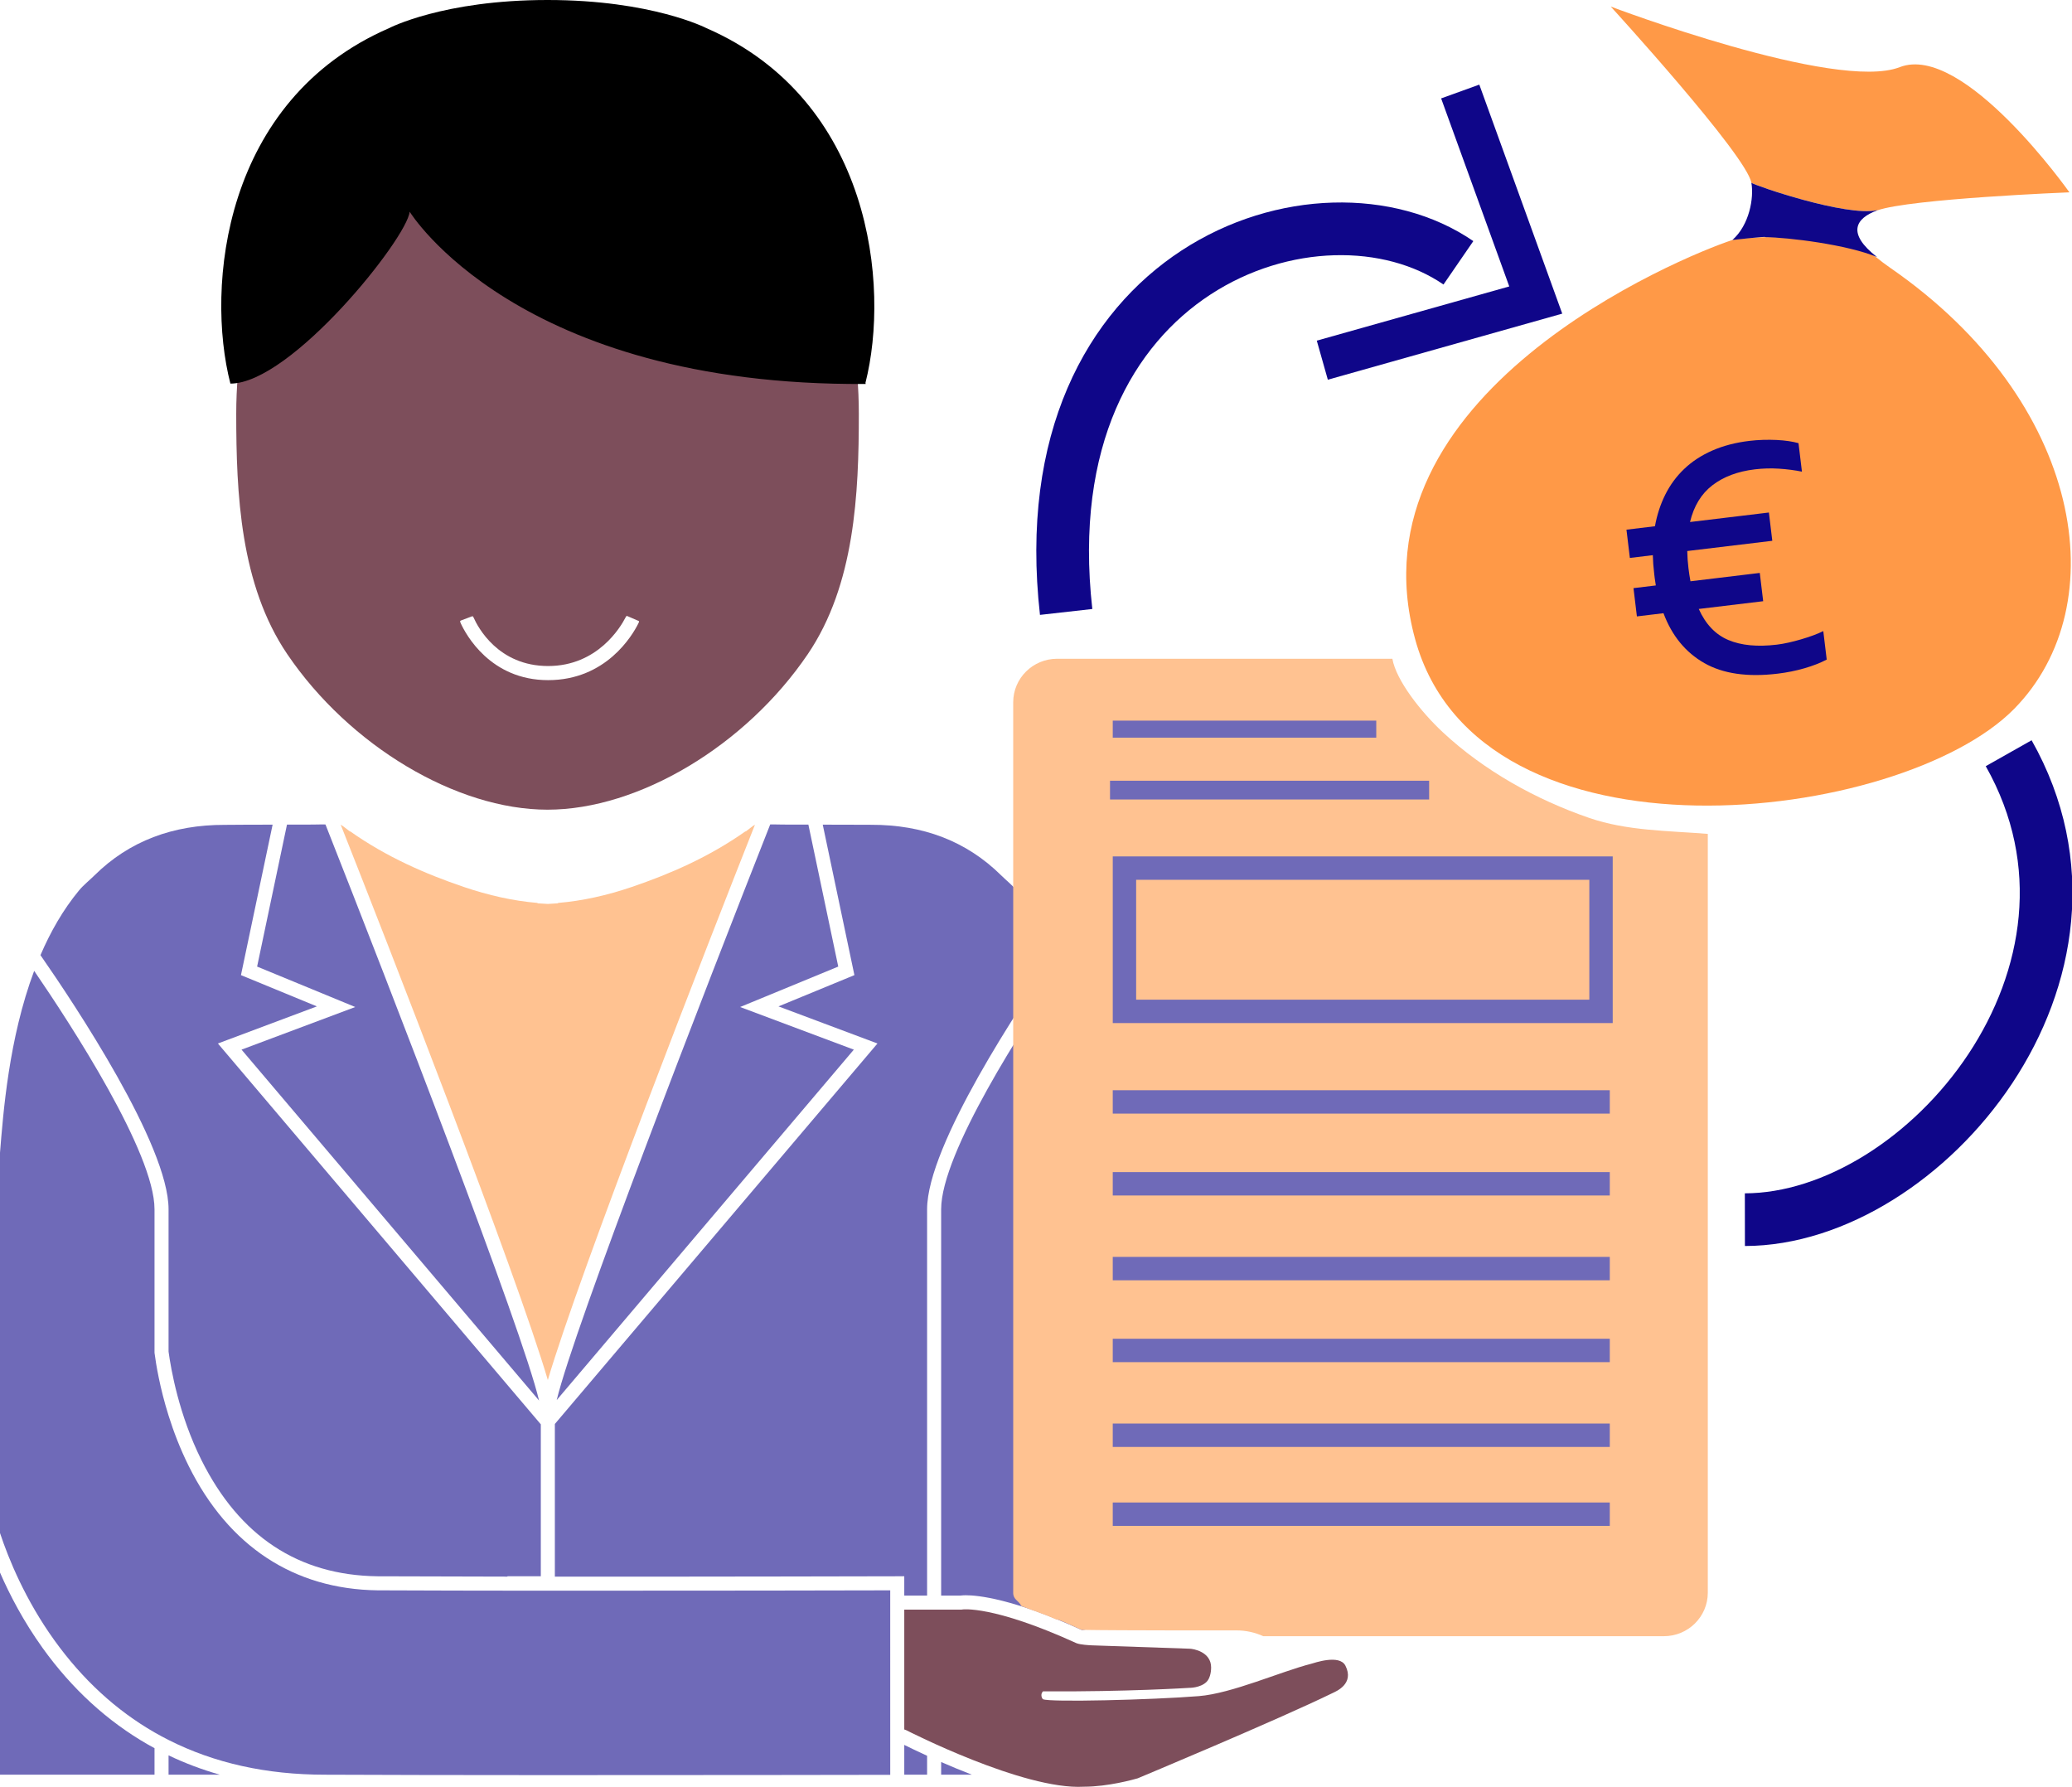 <?xml version="1.0" encoding="UTF-8" standalone="no"?>
<svg
   xmlns:dc="http://purl.org/dc/elements/1.1/"
   xmlns:cc="http://creativecommons.org/ns#"
   xmlns:rdf="http://www.w3.org/1999/02/22-rdf-syntax-ns#"
   xmlns:svg="http://www.w3.org/2000/svg"
   xmlns="http://www.w3.org/2000/svg"
   xmlns:sodipodi="http://sodipodi.sourceforge.net/DTD/sodipodi-0.dtd"
   xmlns:inkscape="http://www.inkscape.org/namespaces/inkscape"
   version="1.1"
   id="Calque_2"
   x="0px"
   y="0px"
   width="1180.041"
   height="1017.585"
   viewBox="0 0 1180.041 1017.585"
   enable-background="new 0 0 1600 1300"
   xml:space="preserve"
   sodipodi:docname="acheteur.svg"
   inkscape:version="1.0 (4035a4f, 2020-05-01)"><defs
   id="defs1392" /><sodipodi:namedview
   inkscape:document-rotation="0"
   pagecolor="#ffffff"
   bordercolor="#666666"
   borderopacity="1"
   objecttolerance="10"
   gridtolerance="10"
   guidetolerance="10"
   inkscape:pageopacity="0"
   inkscape:pageshadow="2"
   inkscape:window-width="1215"
   inkscape:window-height="1000"
   id="namedview1390"
   showgrid="false"
   inkscape:zoom="0.27631557"
   inkscape:cx="9.9064418"
   inkscape:cy="495.36281"
   inkscape:window-x="65"
   inkscape:window-y="24"
   inkscape:window-maximized="1"
   inkscape:current-layer="Calque_2" />
<g
   transform="translate(-253,-199.337)"
   id="g1297">
	<path
   fill="#ffc291"
   d="m 682.959,669 c -0.005,0 -0.013,0 -0.018,0 -1.745,1 -3.502,2.627 -5.266,3.869 l -0.121,-0.104 c -20.801,14.638 -42.799,24.22 -64.691,31.667 -14.078,4.788 -28.12,7.934 -41.811,9.084 l -0.554,0.258 c -1.839,0.147 -3.673,0.265 -5.499,0.339 -1.856,-0.076 -3.72,-0.192 -5.59,-0.344 l -0.56,-0.256 c -13.66,-1.157 -27.669,-4.293 -41.714,-9.07 -21.91,-7.452 -43.924,-17.033 -64.738,-31.689 l -0.121,0.084 c -1.748,-1.232 -3.489,-2.837 -5.219,-3.837 -0.005,0 -0.013,0 -0.018,0 C 472.397,733 546.9,923.74 565,985.25 583.1,923.74 657.603,733 682.959,669 Z"
   id="path1281" />
	<path
   fill="#6f6ab8"
   d="m 349,969.048 c 1.362,10.076 5.894,36.054 18.746,61.813 21.598,43.287 55.18,65.539 100.141,66.139 21.893,0.104 48.113,0.164 74.113,0.194 V 1097 h 19 v -86.532 l -183.898,-216.88 56.361,-21.125 -43.232,-17.811 18.029,-85.687 -15.52,0.036 c -2.085,0 -9.847,0.086 -11.741,0.082 -29.386,-0.071 -54.343,9.138 -74.207,28.781 -2.728,2.699 -6.274,5.528 -8.724,8.484 -9.12,10.999 -16.314,23.642 -22.023,36.937 C 295.438,771.173 349,851.499 349,888 Z"
   id="path1283" />
	<path
   fill="#6f6ab8"
   d="M 455.318,772.814 390.558,797.087 560,996.919 c -9.488,-40.327 -84.325,-233.486 -121.646,-328.066 -1.3,-0.005 -2.388,-0.008 -2.955,-0.009 -1.485,-0.004 -2.956,0.023 -4.417,0.068 l -14.542,0.034 -17.01,80.843 z"
   id="path1285" />
	<path
   fill="#6f6ab8"
   d="m 739.272,797.088 -64.76,-24.273 55.889,-23.025 -17.01,-80.843 -14.373,-0.034 c -1.462,-0.045 -2.933,-0.072 -4.417,-0.068 -0.567,10e-4 -1.655,0.004 -2.956,0.008 C 654.41,763.216 579.83,955.706 570.063,996.644 Z"
   id="path1287" />
	<path
   fill="#6f6ab8"
   d="m 781,888 c 0,-36.5 53.561,-116.826 72.955,-144.714 -5.71,-13.294 -12.903,-25.938 -22.023,-36.937 -2.45,-2.956 -5.996,-5.785 -8.725,-8.484 -19.864,-19.644 -44.738,-28.896 -74.123,-28.824 -1.895,0.004 -9.74,-0.039 -11.825,-0.039 l -15.689,-0.037 18.029,85.688 -43.232,17.811 56.361,21.125 L 569,1010.267 v 86.733 0.216 c 94.441,0.044 193.616,-0.213 194.989,-0.216 L 768,1096.989 V 1108 h 13 z"
   id="path1289" />
	<path
   fill="#6f6ab8"
   d="m 760,1116 v -8 -2.99 c -19.558,0.047 -107.134,0.245 -191,0.205 -2.671,-10e-4 -5.339,0 -8,0 -33.513,-0.021 -66.063,-0.084 -93.019,-0.211 -47.63,-0.635 -84.792,-25.11 -107.5,-70.781 -4.922,-9.898 -8.653,-19.729 -11.481,-28.742 -4.986,-15.888 -7.151,-29.199 -8,-35.774 V 965.287 888 C 341,855.825 293.407,782.803 272.458,752.221 257.957,790.935 254.848,833.189 253,855.809 v 216.555 c 4.943,14.88 14.419,38.063 30.94,61.046 16.091,22.385 35.155,39.903 57.06,52.507 2.625,1.51 5.294,2.943 8,4.312 25.985,13.143 55.709,19.772 89,19.772 33.088,0.156 77.561,0.221 123,0.236 2.664,10e-4 5.332,0 8,0 85.195,0.019 171.635,-0.129 191,-0.164 v -20.244 -5.596 z"
   id="path1291" />
	<path
   fill="#6f6ab8"
   d="m 803.122,1107.815 c 6.701,0 26.521,1.846 65.896,19.757 0.693,0.193 2.762,-0.573 5.884,-0.426 L 877,1127.14 V 855.809 C 875.152,833.189 872.043,790.935 857.542,752.221 836.594,782.803 789,855.825 789,888 v 220 h 10.901 c 1.095,-0.158 2.448,-0.185 3.221,-0.185 z"
   id="path1293" />
	<path
   fill="#6f6ab8"
   d="M 838.53,1212.281"
   id="path1295" />
</g>
<g
   id="g1355"
   transform="matrix(1.361,0,0,1.361,-771.01,-682.442)">
	<g
   id="g1353">
		<g
   id="g1343">
			<path
   style="fill:#ff9947;fill-opacity:1"
   fill="#ffc291"
   d="m 1352,589.382 v 0.092 c 14,-4.938 80.463,-7.57 80.463,-7.57 0,0 -44.335,-62.767 -71.017,-52.374 -26.684,10.392 -120.92,-25.357 -120.92,-25.357 0,0 56.801,62.131 58.852,73.736 1.603,1.201 39.623,14.273 52.623,11.473 z"
   id="path1341"
   sodipodi:nodetypes="ccccccc" />
		</g>
		<g
   id="g1347">
			<path
   style="fill:#ff9947;fill-opacity:1"
   fill="#ffc291"
   d="m 1357.515,613.516 c -2.126,-1.47 -3.973,-2.862 -5.565,-4.183 v 10e-4 c -12.784,-9.985 -51.105,-9.58 -60.504,-7.493 -21.54,7.065 -160.887,64.446 -132.773,167.026 27.035,98.645 203.39,77.277 250.688,29.153 42.73,-43.475 28.901,-128.69 -51.846,-184.504 z"
   id="path1345"
   sodipodi:nodetypes="ccccccc" />
		</g>
		<g
   id="g1351">
			<path
   fill="#0f0689"
   d="m 1351.949,609 h 0.012 C 1339.137,599 1343,592.77 1352,589.474 v -0.092 c -13,2.8 -51.019,-10.272 -52.623,-11.473 1.12,6.336 -0.825,17.644 -7.931,23.932 0,0 15.057,-1.673 13.549,-1.179 9.725,0.065 34.735,3.153 46.954,8.338 z"
   id="path1349"
   sodipodi:nodetypes="cccccccc" />
		</g>
	</g>
</g><g
   style="fill:#e1ac69;fill-opacity:1"
   id="g1305"
   transform="matrix(1.53,0,0,1.53,-711.459,-817.243)">
	<g
   style="fill:#e1ac69;fill-opacity:1"
   id="g1303">
		<path
   sodipodi:nodetypes="cccscsscaacsssccc"
   style="fill:#ffc291;fill-opacity:1;stroke-width:1.085"
   fill="#e2e2fd"
   d="m 867.606,1140.802 c 13.947,0.266 57.527,0.197 57.527,0.197 h 0.06 0.06 c 3.375,0 6.831,0.717 9.989,2.159 h 149.102 c 9.037,0 16.364,-7.25 16.364,-16.194 V 844.53 c -14.901,-1.197 -30.089,-1.109 -44.12,-5.938 -19.897,-6.848 -39.083,-17.539 -54.492,-31.869 -8.108,-7.54 -17.368,-19.264 -18.803,-27.382 H 858.519 c -9.037,0 -16.364,7.25 -16.364,16.194 v 331.43 c 0,2.635 1.92,2.768 3.049,4.968 4.569,1.854 7.863,2.708 13.04,5.038 0.148,-0.444 6.002,2.32 9.362,3.831 z"
   id="path1299" />
		<path
   style="fill:#e1ac69;fill-opacity:1"
   fill="#e2e2fd"
   d="M 838.53,1212.281"
   id="path1301" />
	</g>
</g>
<path
   fill="#ff0000"
   d="M 667.619,973.059"
   id="path1307"
   style="stroke-width:1.371" />
<path
   fill="#ff0000"
   d="M 662.106,972.989"
   id="path1309"
   style="stroke-width:1.371" />
<path
   fill="#ff0000"
   d="M 673.763,957.956"
   id="path1311"
   style="stroke-width:1.371" />
<line
   fill="none"
   stroke="#6f6ab8"
   stroke-width="9.699"
   stroke-miterlimit="10"
   x1="633.732"
   y1="415.238"
   x2="783.804"
   y2="415.238"
   id="line1313" />
<line
   fill="none"
   stroke="#6f6ab8"
   stroke-width="13.321"
   stroke-miterlimit="10"
   x1="633.732"
   y1="627.526"
   x2="916.804"
   y2="627.526"
   id="line1315" />
<line
   fill="none"
   stroke="#6f6ab8"
   stroke-width="13.321"
   stroke-miterlimit="10"
   x1="633.732"
   y1="674.15"
   x2="916.804"
   y2="674.15"
   id="line1317" />
<line
   fill="none"
   stroke="#6f6ab8"
   stroke-width="13.321"
   stroke-miterlimit="10"
   x1="633.732"
   y1="722.439"
   x2="916.804"
   y2="722.439"
   id="line1319" />
<line
   fill="none"
   stroke="#6f6ab8"
   stroke-width="13.321"
   stroke-miterlimit="10"
   x1="633.732"
   y1="769.062"
   x2="916.804"
   y2="769.062"
   id="line1321" />
<line
   fill="none"
   stroke="#6f6ab8"
   stroke-width="13.321"
   stroke-miterlimit="10"
   x1="633.732"
   y1="817.351"
   x2="916.804"
   y2="817.351"
   id="line1323" />
<line
   fill="none"
   stroke="#6f6ab8"
   stroke-width="13.321"
   stroke-miterlimit="10"
   x1="633.732"
   y1="862.309"
   x2="916.804"
   y2="862.309"
   id="line1325" />
<rect
   x="640.393"
   y="494.371"
   fill="none"
   stroke="#6f6ab8"
   stroke-width="13.321"
   stroke-miterlimit="10"
   width="271.416"
   height="81.591"
   id="rect1327" />

<g
   transform="matrix(1.085,-0.216,0.216,1.085,-568.262,-267.274)"
   id="g1339">
	<g
   id="g1337">
		<path
   style="stroke-width:27.118;stroke-miterlimit:10;stroke-dasharray:none"
   sodipodi:nodetypes="cc"
   fill="none"
   stroke="#0f0689"
   stroke-width="8.349"
   stroke-miterlimit="10"
   d="M 933.39,753.342 C 948.498,575.15 1106.55,554.934 1166.53,616.505"
   id="path1331" />
		<g
   style="stroke-width:41.315;stroke-miterlimit:10;stroke-dasharray:none"
   transform="matrix(1.902,1.749,-1.749,1.902,109.75,-2618.316)"
   id="g1335">
			<polygon
   style="stroke-width:41.315;stroke-miterlimit:10;stroke-dasharray:none"
   transform="translate(35.677,-26.432)"
   fill="#0f0689"
   points="1097.858,638.633 1135.702,669.008 1102.662,704.542 1096.734,699.04 1123.869,669.87 1092.791,644.936 "
   id="polygon1333" />
		</g>
	<path
   id="path1331-8"
   d="M 1395.071,919.405 C 1435.632,1042.733 1305.223,1146.222 1215,1128.385"
   stroke-miterlimit="10"
   stroke-width="8.349"
   stroke="#0f0689"
   fill="none"
   sodipodi:nodetypes="cc"
   style="stroke-width:27.118;stroke-miterlimit:10;stroke-dasharray:none" /></g>
</g>

<g
   id="g1365"
   transform="matrix(1.361,0,0,1.361,-771.01,-682.442)">
	<g
   id="g1363">
		<g
   id="g1361">
			<g
   id="g1359">
				<path
   fill="#0f0689"
   d="m 1247.104,723.058 11.921,-1.436 c 0.866,-4.798 2.32,-9.228 4.356,-13.295 2.038,-4.065 4.689,-7.65 7.957,-10.751 3.267,-3.102 7.173,-5.646 11.716,-7.637 4.545,-1.992 9.693,-3.334 15.446,-4.026 1.959,-0.235 3.91,-0.378 5.858,-0.435 1.948,-0.053 3.817,-0.036 5.602,0.048 1.785,0.088 3.46,0.247 5.023,0.479 1.562,0.233 2.935,0.52 4.119,0.858 l 1.435,11.921 c -2.961,-0.605 -6.141,-1.021 -9.536,-1.244 -3.396,-0.223 -6.786,-0.131 -10.165,0.275 -7.177,0.863 -13.093,3.081 -17.747,6.649 -4.655,3.569 -7.785,8.698 -9.386,15.39 l 33.007,-3.973 1.424,11.832 -35.585,4.284 c 0.017,1.142 0.065,2.309 0.149,3.501 0.084,1.194 0.201,2.413 0.352,3.659 0.235,1.957 0.516,3.789 0.841,5.495 l 29.004,-3.492 1.424,11.832 -26.957,3.244 c 2.876,6.394 7.007,10.726 12.394,12.995 5.387,2.271 12.144,2.916 20.272,1.937 1.54,-0.185 3.176,-0.472 4.902,-0.859 1.729,-0.39 3.465,-0.838 5.209,-1.349 1.744,-0.512 3.422,-1.059 5.037,-1.645 1.615,-0.585 3.045,-1.193 4.293,-1.826 l 1.436,11.923 c -2.659,1.403 -5.777,2.619 -9.353,3.652 -3.578,1.031 -7.294,1.779 -11.147,2.242 -12.635,1.521 -22.874,0.048 -30.723,-4.424 -7.849,-4.47 -13.547,-11.425 -17.088,-20.868 l -11.121,1.339 -1.425,-11.833 9.342,-1.124 c -0.267,-1.711 -0.423,-2.761 -0.47,-3.147 -0.046,-0.385 -0.111,-0.935 -0.197,-1.646 -0.179,-1.482 -0.314,-2.85 -0.404,-4.103 -0.092,-1.253 -0.151,-2.51 -0.183,-3.77 l -9.607,1.156 z"
   id="path1357" />
			</g>
		</g>
	</g>
</g>
<path
   fill="#7d4e5b"
   d="m 311.828,20.378 c -97.758,0 -177.29,96.571 -177.29,215.272 0,45.502 2.249,97.361 29.105,136.933 35.372,52.116 96.306,88.519 148.185,88.519 51.875,0 112.811,-36.398 148.185,-88.519 26.857,-39.572 29.109,-91.431 29.109,-136.933 0,-118.701 -79.532,-215.272 -177.294,-215.272 z m 51.613,334.873 c -3.272,6.514 -18.217,32.079 -51.284,32.079 -32.915,0 -46.874,-26.095 -49.75,-32.365 -0.377,-0.823 -0.357,-1.002 -0.357,-1.211 10e-4,-0.23 0.66,-0.465 0.66,-0.465 l 5.974,-2.255 c 0,0 0.496,-0.126 0.616,-0.037 0.098,0.072 0.233,0.261 0.483,0.821 2.311,5.197 13.888,27.472 42.375,27.473 28.21,0 41.324,-22.26 44.044,-27.556 0.353,-0.685 0.527,-0.855 0.554,-0.879 0.171,-0.188 0.731,0.081 0.731,0.081 l 5.979,2.578 c 0,0 0.515,0.198 0.51,0.418 -0.004,0.162 -0.139,0.525 -0.535,1.318 z"
   id="path1367" />
<g
   transform="translate(-253,-199.337)"
   id="g1371">
	<path
   d="m 655.313,215.357 c 0,0 -30.98,-16.02 -90.483,-16.02 -59.503,0 -90.148,15.982 -90.148,15.982 -94.583,41.004 -104.658,147.297 -90.467,202.474 34.66,0 100.731,-82.914 102.094,-97.903 0,0 60.886,99.473 259.707,98.11 -0.036,-0.218 -0.076,-0.436 -0.117,-0.654 14.011,-55.212 3.422,-161.1 -90.586,-201.989 z"
   id="path1369" />
</g>
<g
   transform="translate(-253,-199.337)"
   id="g1377">
	<g
   id="g1375">
		<path
   fill="#7d4e5b"
   d="m 1019.243,1147.909 c -3.394,-6.675 -17.862,-1.498 -19.523,-1.073 -17.267,4.413 -45.145,16.899 -63.97,18.414 -26.519,2.134 -85.416,3.583 -88.75,1.75 -0.85,-0.722 -1.5,-3 0,-4.458 48,0.291 83.24,-1.997 83.24,-1.997 0.039,0 6.32,0.105 9.907,-3.396 1.752,-1.713 2.609,-5.078 2.607,-8.233 -0.005,-8.915 -10.133,-10.635 -12.255,-10.665 l -55.783,-1.926 c -1.791,-0.08 -6.197,-0.354 -8.444,-1.144 l -0.379,-0.152 c -47.61,-21.684 -64.722,-19.139 -64.884,-19.105 l -0.446,0.077 H 768 v 68.234 l 1.115,0.407 c 0.663,0.342 66.659,34.103 101.02,32.203 l 0.258,-0.01 c 13.647,0 28.442,-4.159 30.519,-4.764 0,0 80.151,-33.47 111.166,-48.642 1.796,-0.878 12.422,-5.181 7.165,-15.522 z"
   id="path1373" />
	</g>
</g>
<g
   transform="translate(-253,-199.337)"
   id="g1387">
	<path
   fill="#6f6ab8"
   d="m 781,1199.211 c -5.832,-2.665 -10.367,-4.871 -13,-6.178 V 1210 h 13 z"
   id="path1379" />
	<path
   fill="#6f6ab8"
   d="M 789,1202.784 V 1210 h 17.493 c -6.263,-2.429 -12.193,-4.903 -17.493,-7.216 z"
   id="path1381" />
	<path
   fill="#6f6ab8"
   d="m 341,1194.886 c -1.185,-0.643 -2.375,-1.276 -3.545,-1.945 -23.269,-13.31 -43.519,-31.851 -60.189,-55.11 -10.815,-15.09 -18.665,-30.086 -24.266,-42.959 V 1210 h 88 z"
   id="path1383" />
	<path
   fill="#6f6ab8"
   d="M 349,1198.986 V 1210 h 29.212 c -10.153,-2.896 -19.905,-6.559 -29.212,-11.014 z"
   id="path1385" />
</g>
<line
   id="line1313-6"
   y2="449.953"
   x2="813.917"
   y1="449.953"
   x1="632.179"
   stroke-miterlimit="10"
   stroke-width="10.674"
   stroke="#6f6ab8"
   fill="none" /></svg>
